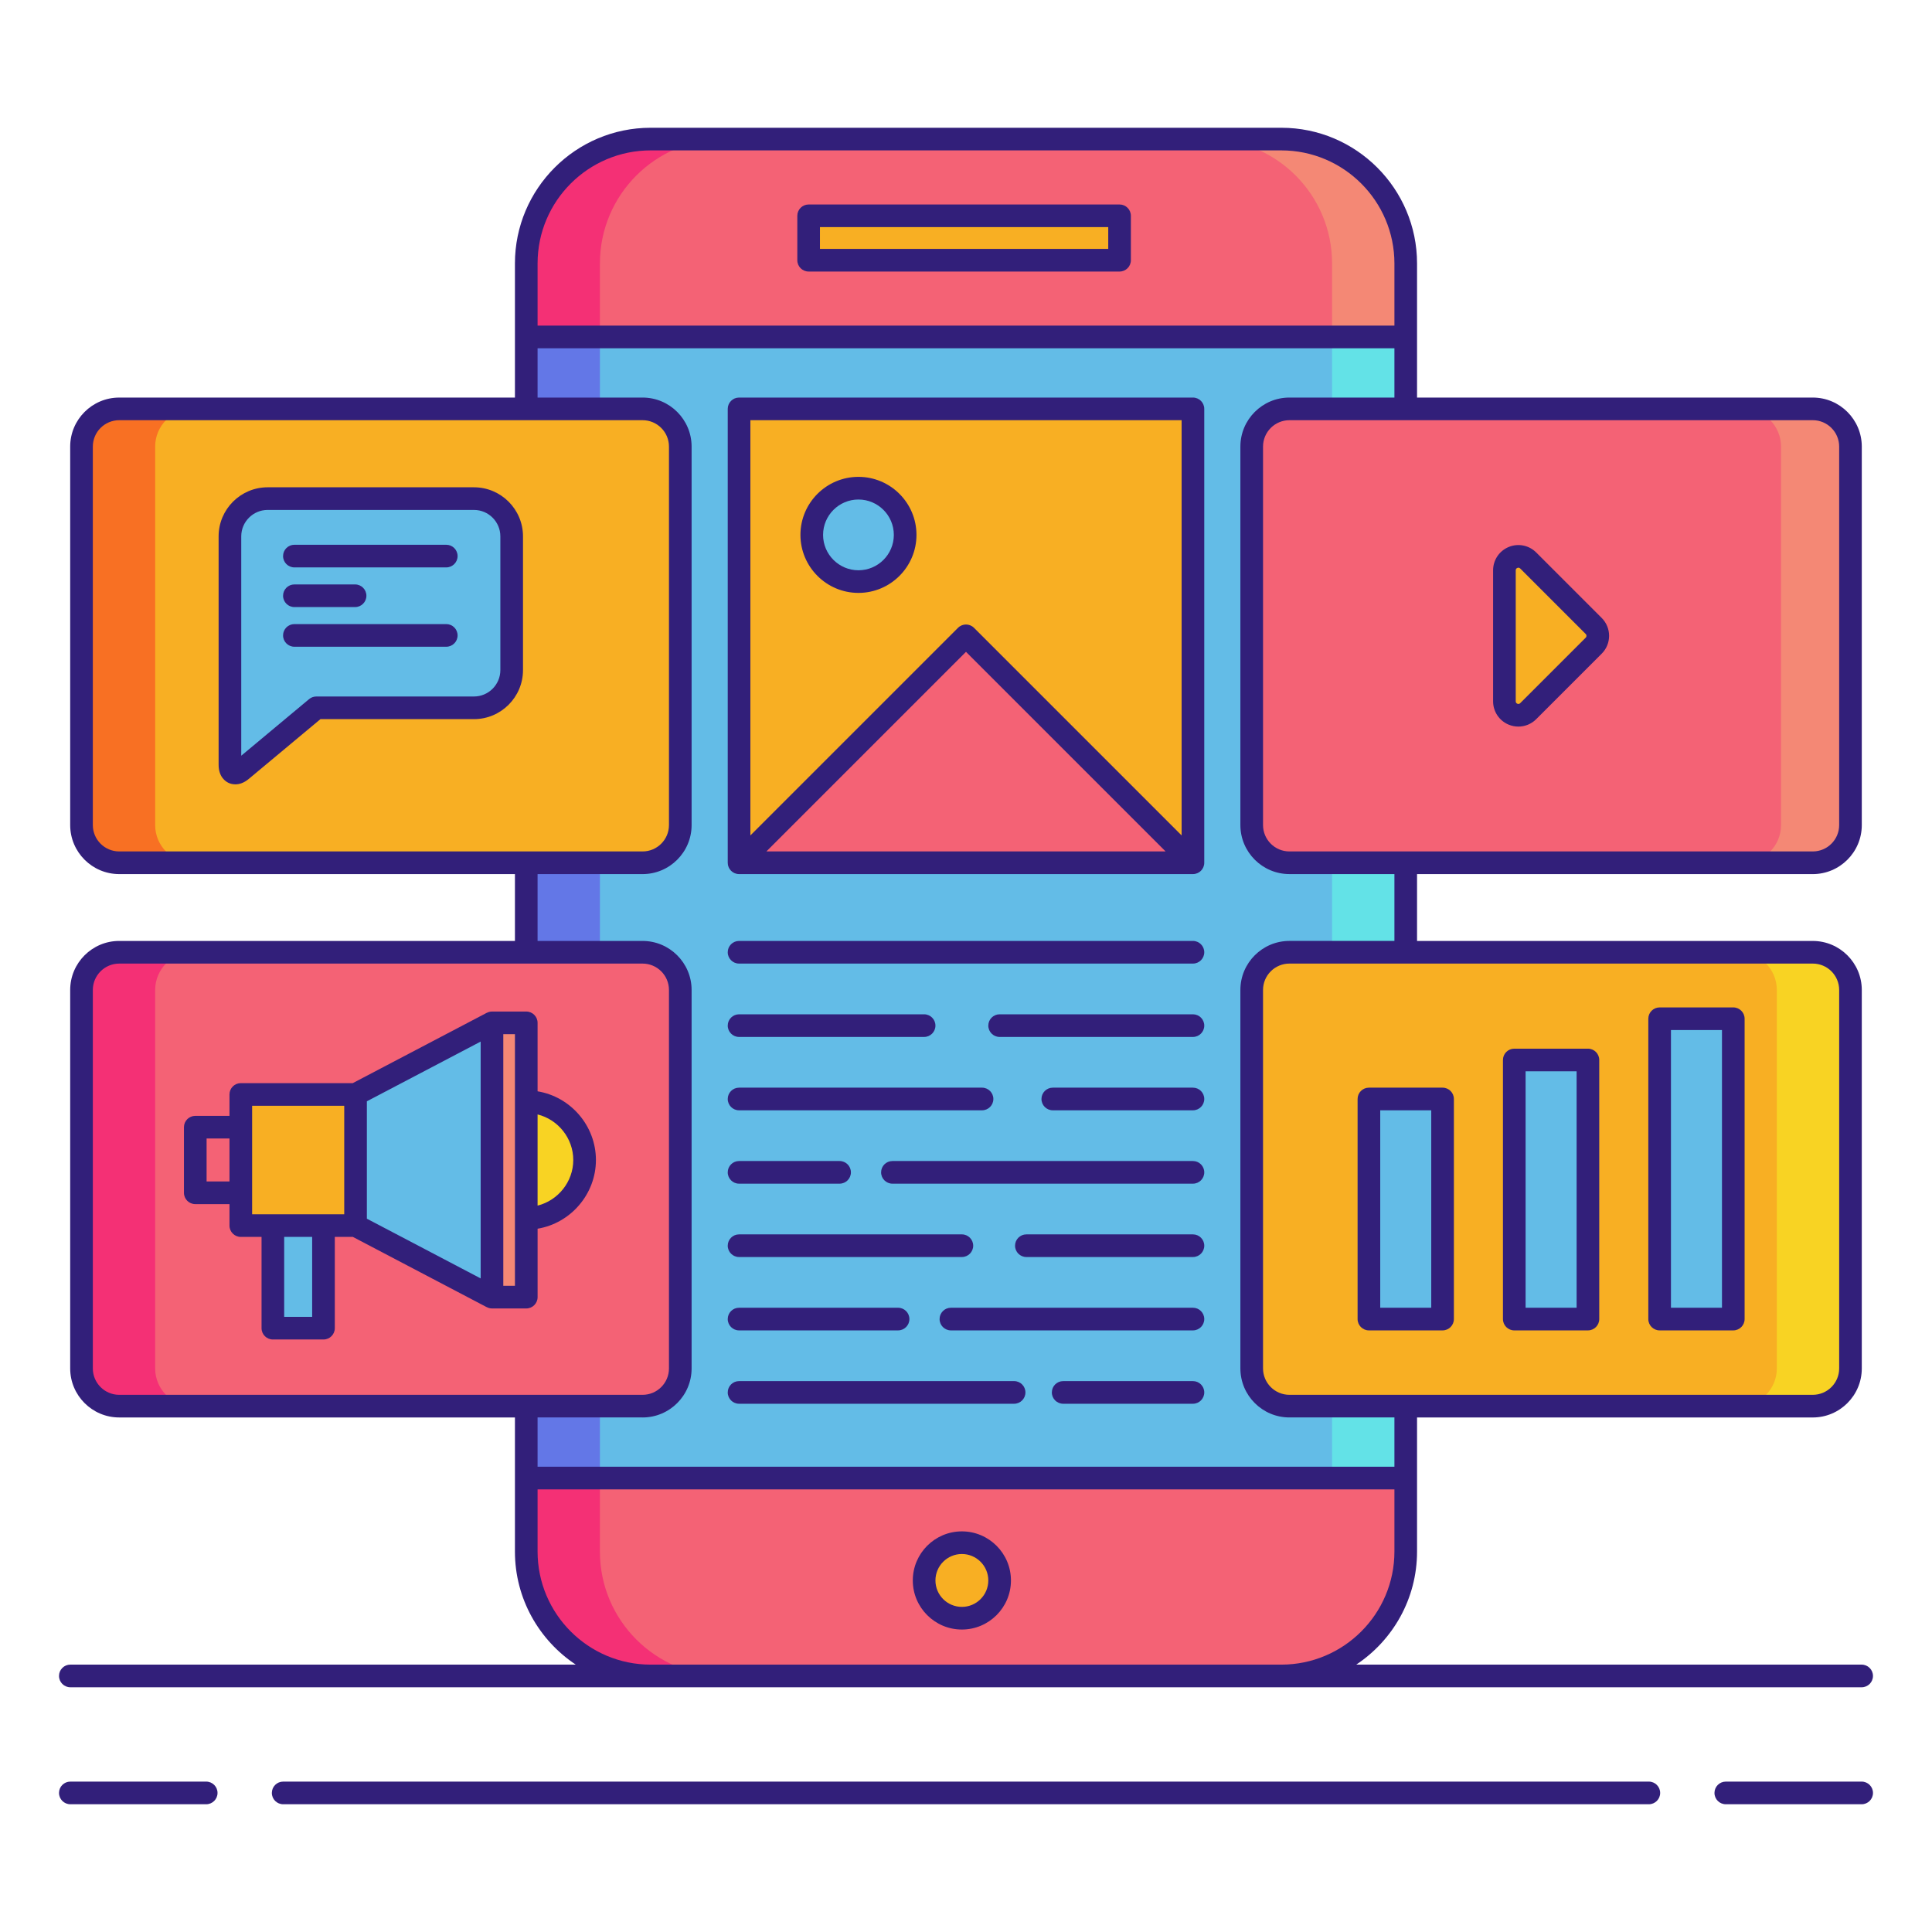 <svg xmlns="http://www.w3.org/2000/svg" id="Layer_1" height="512" viewBox="0 0 256 256" width="512"><g><g><path d="m169.783 222.072h-83.567c-9.104 0-16.484-7.38-16.484-16.484v-170.675c0-9.104 7.38-16.484 16.484-16.484h83.567c9.104 0 16.484 7.38 16.484 16.484v170.675c.001 9.103-7.379 16.484-16.484 16.484z" fill="#63bce7"></path><path d="m79.492 205.587v-170.674c0-9.104 7.38-16.484 16.484-16.484h-9.76c-9.104 0-16.484 7.38-16.484 16.484v170.675c0 9.104 7.38 16.484 16.484 16.484h9.76c-9.104 0-16.484-7.381-16.484-16.485z" fill="#6377e7"></path><path d="m176.508 205.587v-170.674c0-9.104-7.38-16.484-16.484-16.484h9.76c9.104 0 16.484 7.38 16.484 16.484v170.675c0 9.104-7.38 16.484-16.484 16.484h-9.76c9.104 0 16.484-7.381 16.484-16.485z" fill="#63e2e7"></path><path d="m69.732 205.592c0 9.102 7.378 16.48 16.48 16.48h83.576c9.102 0 16.48-7.378 16.48-16.48v-9.738h-116.536z" fill="#f46275"></path><path d="m79.492 205.592v-9.738h-9.76v9.738c0 9.102 7.378 16.48 16.48 16.48h9.76c-9.102 0-16.48-7.379-16.48-16.48z" fill="#f43075"></path><path d="m186.268 34.908c0-9.102-7.378-16.48-16.48-16.48h-83.576c-9.102 0-16.48 7.378-16.48 16.48v9.738h116.536z" fill="#f46275"></path><path d="m95.972 18.428h-9.76c-9.102 0-16.48 7.378-16.48 16.48v9.738h9.76v-9.738c0-9.101 7.378-16.48 16.48-16.48z" fill="#f43075"></path><path d="m160.028 18.428h9.76c9.102 0 16.48 7.378 16.48 16.48v9.738h-9.76v-9.738c0-9.101-7.378-16.48-16.48-16.48z" fill="#f48875"></path><g fill="#f8af23"><path d="m107.148 28.595h41.2v5.886h-41.2z"></path><circle cx="127.453" cy="209.417" r="5.003"></circle></g></g><path d="m85.146 114.321h-69.349c-2.759 0-4.996-2.237-4.996-4.996v-50.15c0-2.759 2.237-4.996 4.996-4.996h69.349c2.759 0 4.996 2.237 4.996 4.996v50.149c0 2.76-2.237 4.997-4.996 4.997z" fill="#f8af23"></path><path d="m20.56 109.325v-50.15c0-2.759 2.237-4.996 4.996-4.996h-9.76c-2.759 0-4.996 2.237-4.996 4.996v50.149c0 2.759 2.237 4.996 4.996 4.996h9.76c-2.759.001-4.996-2.236-4.996-4.995z" fill="#f87023"></path><path d="m85.146 186.321h-69.349c-2.759 0-4.996-2.237-4.996-4.996v-50.149c0-2.759 2.237-4.996 4.996-4.996h69.349c2.759 0 4.996 2.237 4.996 4.996v50.149c0 2.759-2.237 4.996-4.996 4.996z" fill="#f46275"></path><path d="m20.56 181.325v-50.149c0-2.759 2.237-4.996 4.996-4.996h-9.76c-2.759 0-4.996 2.237-4.996 4.996v50.149c0 2.759 2.237 4.996 4.996 4.996h9.76c-2.759 0-4.996-2.237-4.996-4.996z" fill="#f43075"></path><path d="m240.203 114.321h-69.349c-2.759 0-4.996-2.237-4.996-4.996v-50.15c0-2.759 2.237-4.996 4.996-4.996h69.349c2.759 0 4.996 2.237 4.996 4.996v50.149c0 2.76-2.237 4.997-4.996 4.997z" fill="#f46275"></path><path d="m240.203 54.179h-9.203c2.759 0 4.996 2.237 4.996 4.996v50.149c0 2.759-2.237 4.996-4.996 4.996h9.203c2.759 0 4.996-2.237 4.996-4.996v-50.149c0-2.759-2.237-4.996-4.996-4.996z" fill="#f48875"></path><path d="m240.203 186.321h-69.349c-2.759 0-4.996-2.237-4.996-4.996v-50.149c0-2.759 2.237-4.996 4.996-4.996h69.349c2.759 0 4.996 2.237 4.996 4.996v50.149c0 2.759-2.237 4.996-4.996 4.996z" fill="#f8af23"></path><path d="m240.203 126.179h-9.76c2.759 0 4.996 2.237 4.996 4.996v50.149c0 2.759-2.237 4.996-4.996 4.996h9.76c2.759 0 4.996-2.237 4.996-4.996v-50.149c0-2.759-2.237-4.996-4.996-4.996z" fill="#f8d323"></path><path d="m97.929 54.179h60.141v60.141h-60.141z" fill="#f8af23"></path><path d="m202.495 94.235 8.679-8.679c.721-.721.721-1.89 0-2.611l-8.679-8.679c-1.163-1.163-3.152-.339-3.152 1.306v17.359c0 1.643 1.988 2.467 3.152 1.304z" fill="#f8af23"></path><path d="m62.8 66.069h-27.333c-2.75 0-5 2.25-5 5v30.27c0 1.1.691 1.423 1.536.719l9.914-8.269h20.883c2.75 0 5-2.25 5-5v-17.72c0-2.75-2.25-5-5-5z" fill="#63bce7"></path><g fill="#63bce7"><path d="m181.388 145.621h9.76v29.162h-9.76z"></path><path d="m200.649 140.454h9.76v34.329h-9.76z"></path><path d="m219.91 134.988h9.76v39.795h-9.76z"></path></g><g><circle cx="69.733" cy="153.709" fill="#f8d323" r="7.729"></circle><path d="m65.191 171.876-18.079-9.487v-17.368l18.079-9.487z" fill="#63bce7"></path><path d="m65.191 135.534h4.543v36.342h-4.543z" fill="#f48875"></path><path d="m31.908 145.021h15.204v17.376h-15.204z" fill="#f8af23"></path><path d="m25.875 149.36h6.033v8.691h-6.033z" fill="#f46275"></path><path d="m36.157 162.397h6.707v13.592h-6.707z" fill="#63bce7"></path></g><path d="m97.929 114.321 30.071-30.071 30.071 30.071z" fill="#f46275"></path><circle cx="113.75" cy="70.875" fill="#63bce7" r="6.188"></circle><g fill="#321f7a"><path d="m148.348 27.095h-41.2c-.829 0-1.5.671-1.5 1.5v5.886c0 .829.671 1.5 1.5 1.5h41.2c.829 0 1.5-.671 1.5-1.5v-5.886c0-.829-.672-1.5-1.5-1.5zm-1.5 5.885h-38.2v-2.886h38.2z"></path><path d="m127.454 202.915c-3.586 0-6.503 2.917-6.503 6.503s2.917 6.503 6.503 6.503c3.585 0 6.502-2.917 6.502-6.503s-2.917-6.503-6.502-6.503zm0 10.005c-1.932 0-3.503-1.571-3.503-3.503s1.571-3.503 3.503-3.503c1.931 0 3.502 1.571 3.502 3.503s-1.571 3.503-3.502 3.503z"></path><path d="m97.929 115.821h60.142c.829 0 1.5-.671 1.5-1.5v-60.142c0-.829-.671-1.5-1.5-1.5h-60.142c-.829 0-1.5.671-1.5 1.5v60.142c0 .828.672 1.5 1.5 1.5zm3.621-3 26.45-26.45 26.45 26.45zm55.021-57.142v55.021l-27.51-27.51c-.586-.586-1.535-.586-2.121 0l-27.51 27.51v-55.021z"></path><path d="m97.929 127.679h60.142c.829 0 1.5-.671 1.5-1.5s-.671-1.5-1.5-1.5h-60.142c-.829 0-1.5.671-1.5 1.5s.672 1.5 1.5 1.5z"></path><path d="m97.929 137.4h24.521c.829 0 1.5-.671 1.5-1.5s-.671-1.5-1.5-1.5h-24.521c-.829 0-1.5.671-1.5 1.5s.672 1.5 1.5 1.5z"></path><path d="m97.929 147.121h32.196c.829 0 1.5-.671 1.5-1.5s-.671-1.5-1.5-1.5h-32.196c-.829 0-1.5.671-1.5 1.5s.672 1.5 1.5 1.5z"></path><path d="m97.929 156.842h13.321c.829 0 1.5-.671 1.5-1.5s-.671-1.5-1.5-1.5h-13.321c-.829 0-1.5.671-1.5 1.5s.672 1.5 1.5 1.5z"></path><path d="m97.929 166.562h29.524c.829 0 1.5-.671 1.5-1.5s-.671-1.5-1.5-1.5h-29.524c-.829 0-1.5.671-1.5 1.5s.672 1.5 1.5 1.5z"></path><path d="m97.929 176.283h21.071c.829 0 1.5-.671 1.5-1.5s-.671-1.5-1.5-1.5h-21.071c-.829 0-1.5.671-1.5 1.5s.672 1.5 1.5 1.5z"></path><path d="m97.929 186.004h36.446c.829 0 1.5-.671 1.5-1.5s-.671-1.5-1.5-1.5h-36.446c-.829 0-1.5.671-1.5 1.5s.672 1.5 1.5 1.5z"></path><path d="m199.908 96.021c.417.172.853.256 1.284.256.869 0 1.721-.34 2.363-.982l8.679-8.679c1.305-1.305 1.305-3.428 0-4.732l-8.679-8.679c-.961-.961-2.392-1.245-3.647-.726-1.254.52-2.065 1.733-2.065 3.091v17.36c0 1.358.811 2.571 2.065 3.091zm.935-20.451c0-.153.072-.261.214-.319.049-.021.097-.031.143-.031.085 0 .164.036.234.106l8.679 8.679c.084.084.102.18.102.245s-.018.161-.102.245l-8.679 8.679c-.109.108-.237.134-.377.075-.142-.059-.214-.166-.214-.319z"></path><path d="m62.8 64.569h-27.333c-3.584 0-6.5 2.916-6.5 6.5v30.27c0 1.606.92 2.21 1.315 2.395.18.084.497.196.905.196.487 0 1.105-.16 1.777-.72l9.497-7.921h20.339c3.584 0 6.5-2.916 6.5-6.5v-17.72c0-3.584-2.916-6.5-6.5-6.5zm3.5 24.22c0 1.93-1.57 3.5-3.5 3.5h-20.883c-.351 0-.691.123-.961.348l-8.989 7.498v-29.066c0-1.93 1.57-3.5 3.5-3.5h27.333c1.93 0 3.5 1.57 3.5 3.5z"></path><path d="m59.133 72.184h-20.125c-.829 0-1.5.671-1.5 1.5s.671 1.5 1.5 1.5h20.125c.829 0 1.5-.671 1.5-1.5s-.672-1.5-1.5-1.5z"></path><path d="m39.008 80.44h8.042c.829 0 1.5-.671 1.5-1.5s-.671-1.5-1.5-1.5h-8.042c-.829 0-1.5.671-1.5 1.5s.671 1.5 1.5 1.5z"></path><path d="m59.133 82.696h-20.125c-.829 0-1.5.671-1.5 1.5s.671 1.5 1.5 1.5h20.125c.829 0 1.5-.671 1.5-1.5s-.672-1.5-1.5-1.5z"></path><path d="m181.388 176.283h9.76c.829 0 1.5-.671 1.5-1.5v-29.162c0-.829-.671-1.5-1.5-1.5h-9.76c-.829 0-1.5.671-1.5 1.5v29.162c0 .829.672 1.5 1.5 1.5zm1.5-29.162h6.76v26.162h-6.76z"></path><path d="m200.649 176.283h9.76c.829 0 1.5-.671 1.5-1.5v-34.329c0-.829-.671-1.5-1.5-1.5h-9.76c-.829 0-1.5.671-1.5 1.5v34.329c0 .829.671 1.5 1.5 1.5zm1.5-34.329h6.76v31.329h-6.76z"></path><path d="m219.91 176.283h9.76c.829 0 1.5-.671 1.5-1.5v-39.795c0-.829-.671-1.5-1.5-1.5h-9.76c-.829 0-1.5.671-1.5 1.5v39.795c0 .829.671 1.5 1.5 1.5zm1.5-39.795h6.76v36.795h-6.76z"></path><path d="m71.233 144.605v-9.071c0-.829-.671-1.5-1.5-1.5h-4.543c-.253 0-.488.069-.697.179v-.007l-17.751 9.315h-14.834c-.829 0-1.5.671-1.5 1.5v2.838h-4.533c-.829 0-1.5.671-1.5 1.5v8.692c0 .829.671 1.5 1.5 1.5h4.533v2.846c0 .829.671 1.5 1.5 1.5h2.749v12.092c0 .829.671 1.5 1.5 1.5h6.707c.829 0 1.5-.671 1.5-1.5v-12.092h2.394l17.737 9.308v-.007c.209.111.444.179.697.179h4.543c.829 0 1.5-.671 1.5-1.5v-9.067c4.386-.725 7.729-4.59 7.729-9.1-.002-4.531-3.337-8.381-7.731-9.105zm-43.858 11.946v-5.692h3.033v5.692zm6.033 1.5v-8.692-2.838h12.205v14.376h-2.749-6.707-2.749zm7.955 16.438h-3.707v-10.592h3.707zm7.249-28.561 15.078-7.913v31.38l-15.078-7.913zm19.621 24.448h-1.543v-33.342h1.543zm3-10.627v-12.081c2.72.678 4.729 3.154 4.729 6.041 0 2.876-2.013 5.36-4.729 6.04z"></path><path d="m158.071 134.4h-25.615c-.829 0-1.5.671-1.5 1.5s.671 1.5 1.5 1.5h25.615c.829 0 1.5-.671 1.5-1.5s-.672-1.5-1.5-1.5z"></path><path d="m158.071 144.121h-18.571c-.829 0-1.5.671-1.5 1.5s.671 1.5 1.5 1.5h18.571c.829 0 1.5-.671 1.5-1.5s-.672-1.5-1.5-1.5z"></path><path d="m158.071 153.842h-39.821c-.829 0-1.5.671-1.5 1.5s.671 1.5 1.5 1.5h39.821c.829 0 1.5-.671 1.5-1.5s-.672-1.5-1.5-1.5z"></path><path d="m158.071 163.562h-22.071c-.829 0-1.5.671-1.5 1.5s.671 1.5 1.5 1.5h22.071c.829 0 1.5-.671 1.5-1.5s-.672-1.5-1.5-1.5z"></path><path d="m158.071 173.283h-32.071c-.829 0-1.5.671-1.5 1.5s.671 1.5 1.5 1.5h32.071c.829 0 1.5-.671 1.5-1.5s-.672-1.5-1.5-1.5z"></path><path d="m158.071 183.004h-17.196c-.829 0-1.5.671-1.5 1.5s.671 1.5 1.5 1.5h17.196c.829 0 1.5-.671 1.5-1.5s-.672-1.5-1.5-1.5z"></path><path d="m113.75 78.562c4.239 0 7.687-3.449 7.687-7.688s-3.449-7.688-7.687-7.688-7.688 3.449-7.688 7.688 3.449 7.688 7.688 7.688zm0-12.374c2.584 0 4.687 2.103 4.687 4.688s-2.103 4.688-4.687 4.688-4.688-2.103-4.688-4.688 2.104-4.688 4.688-4.688z"></path><path d="m27.323 236.072h-18.003c-.829 0-1.5.671-1.5 1.5s.671 1.5 1.5 1.5h18.003c.829 0 1.5-.671 1.5-1.5s-.671-1.5-1.5-1.5z"></path><path d="m246.68 236.072h-18.003c-.829 0-1.5.671-1.5 1.5s.671 1.5 1.5 1.5h18.003c.829 0 1.5-.671 1.5-1.5s-.671-1.5-1.5-1.5z"></path><path d="m218.479 236.072h-180.958c-.829 0-1.5.671-1.5 1.5s.671 1.5 1.5 1.5h180.959c.829 0 1.5-.671 1.5-1.5s-.672-1.5-1.501-1.5z"></path><path d="m9.32 223.572h76.892.004 83.567.004 76.892c.829 0 1.5-.671 1.5-1.5s-.671-1.5-1.5-1.5h-66.97c4.85-3.224 8.057-8.732 8.057-14.98v-.004-9.734-8.032h52.435c3.582 0 6.496-2.914 6.496-6.496v-50.149c0-3.582-2.914-6.496-6.496-6.496h-52.435v-8.858h52.435c3.582 0 6.496-2.914 6.496-6.496v-50.152c0-3.582-2.914-6.496-6.496-6.496h-52.435v-8.032-9.734-.004c0-9.914-8.066-17.98-17.98-17.98h-.004-83.57c-9.914 0-17.98 8.066-17.98 17.98v9.739 8.032h-52.435c-3.582 0-6.496 2.914-6.496 6.496v50.149c0 3.582 2.914 6.496 6.496 6.496h52.435v8.858h-52.435c-3.582 0-6.496 2.914-6.496 6.496v50.149c0 3.582 2.914 6.496 6.496 6.496h52.435v8.032 9.734.004c0 6.248 3.207 11.756 8.057 14.98h-66.969c-.829 0-1.5.671-1.5 1.5s.671 1.502 1.5 1.502zm76.896-3c-8.262 0-14.984-6.722-14.984-14.984v-8.234h113.536v8.234c0 8.262-6.722 14.984-14.984 14.984zm157.483-89.397v50.149c0 1.928-1.568 3.496-3.496 3.496h-69.349c-1.928 0-3.496-1.568-3.496-3.496v-50.149c0-1.928 1.568-3.496 3.496-3.496h69.349c1.928 0 3.496 1.569 3.496 3.496zm0-72v50.149c0 1.928-1.568 3.496-3.496 3.496h-69.349c-1.928 0-3.496-1.568-3.496-3.496v-50.149c0-1.928 1.568-3.496 3.496-3.496h69.349c1.928 0 3.496 1.569 3.496 3.496zm-172.467-24.267c0-8.26 6.72-14.98 14.98-14.98h83.572c8.262 0 14.984 6.722 14.984 14.984v8.234h-113.536zm-58.931 74.417v-50.15c0-1.928 1.568-3.496 3.496-3.496h69.349c1.928 0 3.496 1.568 3.496 3.496v50.149c0 1.928-1.568 3.496-3.496 3.496h-69.349c-1.928.001-3.496-1.568-3.496-3.495zm0 72v-50.149c0-1.928 1.568-3.496 3.496-3.496h69.349c1.928 0 3.496 1.568 3.496 3.496v50.149c0 1.928-1.568 3.496-3.496 3.496h-69.349c-1.928 0-3.496-1.569-3.496-3.496zm72.845 6.496c3.582 0 6.496-2.914 6.496-6.496v-50.149c0-3.582-2.914-6.496-6.496-6.496h-13.914v-8.858h13.914c3.582 0 6.496-2.914 6.496-6.496v-50.151c0-3.582-2.914-6.496-6.496-6.496h-13.914v-6.532h113.536v6.532h-13.914c-3.582 0-6.496 2.914-6.496 6.496v50.149c0 3.582 2.914 6.496 6.496 6.496h13.914v8.858h-13.914c-3.582 0-6.496 2.914-6.496 6.496v50.149c0 3.582 2.914 6.496 6.496 6.496h13.914v6.532h-113.536v-6.532h13.914z"></path></g></g></svg>